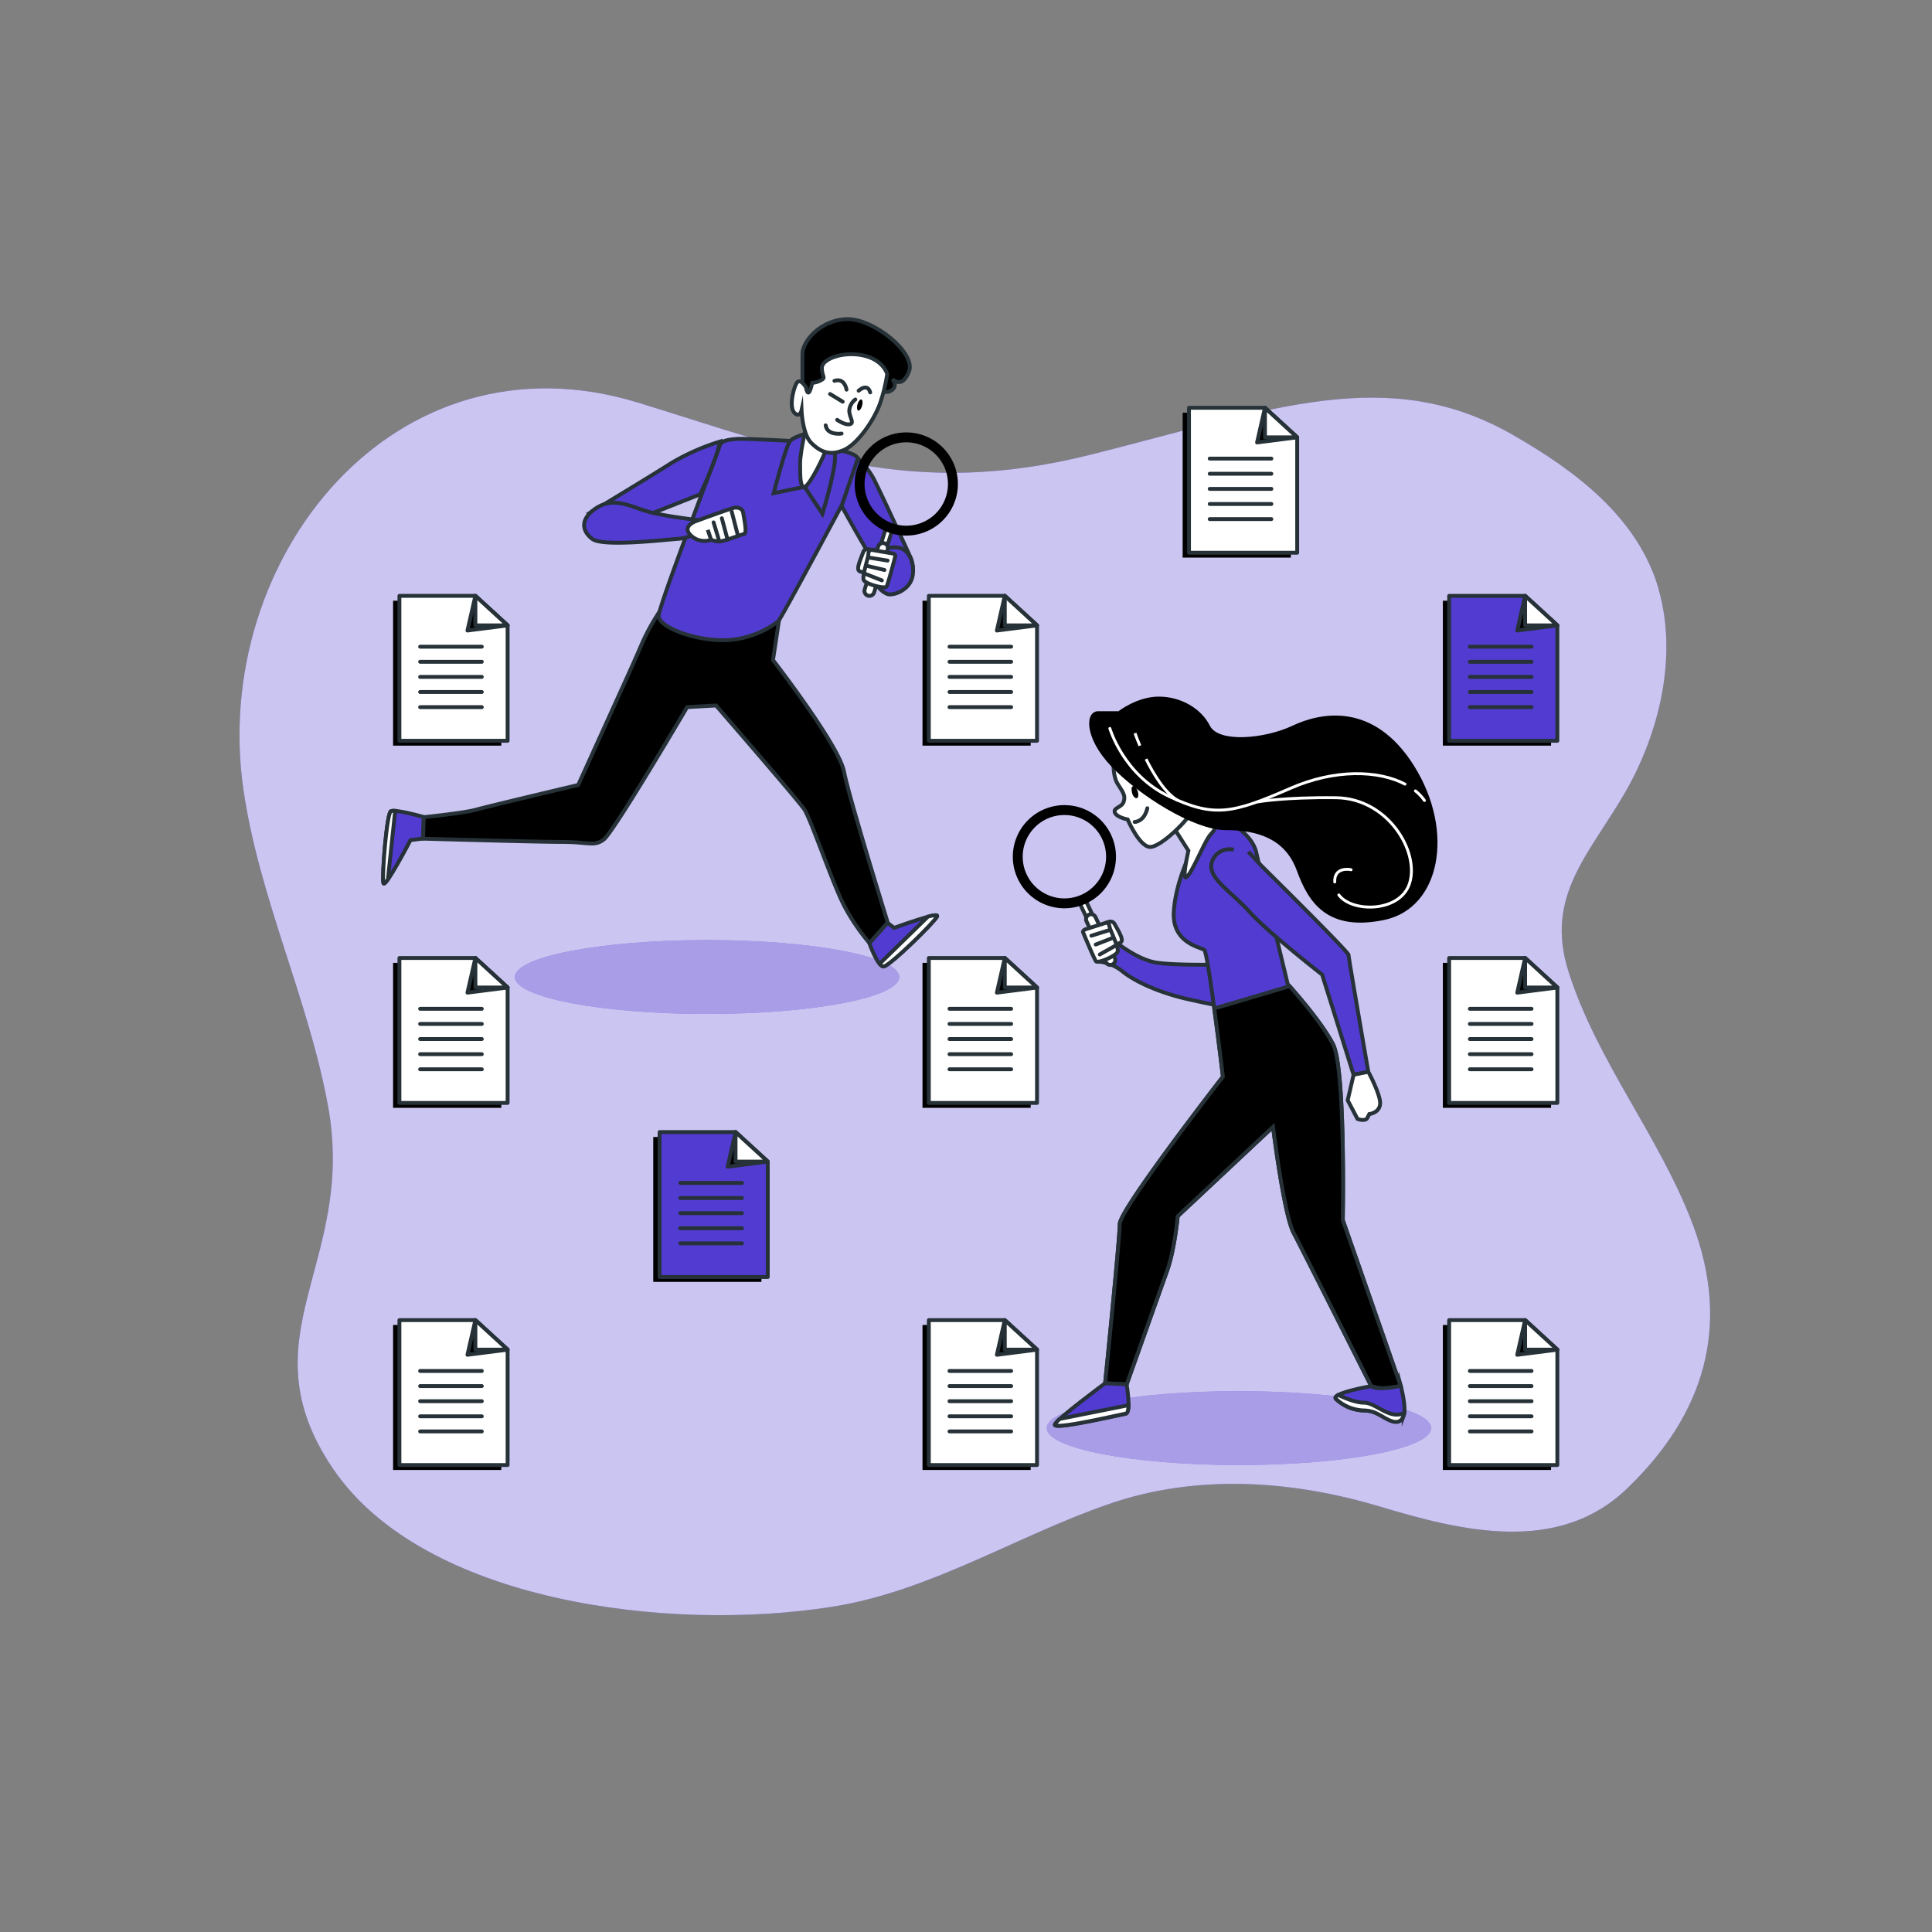 <svg xmlns="http://www.w3.org/2000/svg" viewBox="0 0 500 500"><rect x="0" y="0" width="500" height="500" fill="#808080" stroke="none"/><g id="freepik--background-simple--inject-78"><path d="M429.25,152.55l0-.13c-5.38-18.57-21.62-30.63-37.65-39.83-32.35-18.57-62.35-6.76-109,5s-75-.32-117.34-13.35C102,84.79,54.35,144.79,63,204.37c4.09,28.07,16.75,53.93,21.88,81.77,7.51,40.81-22.07,59.66,1.39,94.08S173,422.5,215.21,415.85c25.57-4,47.71-18.31,71.88-26.65,22.67-7.82,47.31-6.12,70,.69,21.05,6.31,46,12.52,63.84-4.52C441.22,366,448,343.08,438.05,316.78c-8.62-22.77-24.8-42.13-32.15-65.41-6.2-19.59,5.6-30.51,14.72-46.36C429.44,189.68,434.23,169.91,429.25,152.55Z" style="fill:#523BD0"></path><path d="M429.25,152.55l0-.13c-5.38-18.57-21.62-30.63-37.65-39.83-32.35-18.57-62.35-6.76-109,5s-75-.32-117.34-13.35C102,84.79,54.35,144.79,63,204.37c4.09,28.07,16.75,53.93,21.88,81.77,7.51,40.81-22.07,59.66,1.39,94.08S173,422.5,215.21,415.85c25.57-4,47.71-18.31,71.88-26.65,22.67-7.82,47.31-6.12,70,.69,21.05,6.31,46,12.52,63.84-4.52C441.22,366,448,343.08,438.05,316.78c-8.62-22.77-24.8-42.13-32.15-65.41-6.2-19.59,5.6-30.51,14.72-46.36C429.44,189.68,434.23,169.91,429.25,152.55Z" style="fill:#fff;opacity:0.7"></path></g><g id="freepik--Files--inject-78"><polygon points="266.74 286.7 238.74 286.7 238.74 249.19 258.4 249.19 266.74 256.83 266.74 286.7"></polygon><polygon points="268.38 285.43 240.38 285.43 240.38 247.93 260.04 247.93 268.38 255.57 268.38 285.43" style="fill:#fff;stroke:#263238;stroke-linecap:round;stroke-linejoin:round"></polygon><polygon points="260.04 247.93 257.99 256.9 268.38 255.57 260.04 247.93" style="stroke:#263238;stroke-linecap:round;stroke-linejoin:round"></polygon><polygon points="260.04 247.93 260.04 255.57 268.38 255.57 260.04 247.93" style="fill:#fff;stroke:#263238;stroke-linecap:round;stroke-linejoin:round"></polygon><line x1="245.73" y1="261.08" x2="261.69" y2="261.08" style="fill:#fff;stroke:#263238;stroke-linecap:round;stroke-linejoin:round"></line><line x1="245.73" y1="264.99" x2="261.69" y2="264.99" style="fill:#fff;stroke:#263238;stroke-linecap:round;stroke-linejoin:round"></line><line x1="245.73" y1="268.9" x2="261.69" y2="268.9" style="fill:#fff;stroke:#263238;stroke-linecap:round;stroke-linejoin:round"></line><line x1="245.73" y1="272.82" x2="261.69" y2="272.82" style="fill:#fff;stroke:#263238;stroke-linecap:round;stroke-linejoin:round"></line><line x1="245.73" y1="276.73" x2="261.69" y2="276.73" style="fill:#fff;stroke:#263238;stroke-linecap:round;stroke-linejoin:round"></line><polygon points="401.41 286.7 373.41 286.7 373.41 249.19 393.07 249.19 401.41 256.83 401.41 286.7"></polygon><polygon points="403.04 285.43 375.04 285.43 375.04 247.93 394.7 247.93 403.04 255.57 403.04 285.43" style="fill:#fff;stroke:#263238;stroke-linecap:round;stroke-linejoin:round"></polygon><polygon points="394.7 247.93 392.66 256.9 403.04 255.57 394.7 247.93" style="stroke:#263238;stroke-linecap:round;stroke-linejoin:round"></polygon><polygon points="394.7 247.93 394.7 255.57 403.04 255.57 394.7 247.93" style="fill:#fff;stroke:#263238;stroke-linecap:round;stroke-linejoin:round"></polygon><line x1="380.4" y1="261.08" x2="396.36" y2="261.08" style="fill:#fff;stroke:#263238;stroke-linecap:round;stroke-linejoin:round"></line><line x1="380.4" y1="264.99" x2="396.36" y2="264.99" style="fill:#fff;stroke:#263238;stroke-linecap:round;stroke-linejoin:round"></line><line x1="380.4" y1="268.9" x2="396.36" y2="268.9" style="fill:#fff;stroke:#263238;stroke-linecap:round;stroke-linejoin:round"></line><line x1="380.4" y1="272.82" x2="396.36" y2="272.82" style="fill:#fff;stroke:#263238;stroke-linecap:round;stroke-linejoin:round"></line><line x1="380.4" y1="276.73" x2="396.36" y2="276.73" style="fill:#fff;stroke:#263238;stroke-linecap:round;stroke-linejoin:round"></line><polygon points="129.73 286.7 101.73 286.7 101.73 249.19 121.39 249.19 129.73 256.83 129.73 286.7"></polygon><polygon points="131.37 285.43 103.37 285.43 103.37 247.93 123.03 247.93 131.37 255.57 131.37 285.43" style="fill:#fff;stroke:#263238;stroke-linecap:round;stroke-linejoin:round"></polygon><polygon points="123.03 247.93 120.98 256.9 131.37 255.57 123.03 247.93" style="stroke:#263238;stroke-linecap:round;stroke-linejoin:round"></polygon><polygon points="123.03 247.93 123.03 255.57 131.37 255.57 123.03 247.93" style="fill:#fff;stroke:#263238;stroke-linecap:round;stroke-linejoin:round"></polygon><line x1="108.73" y1="261.08" x2="124.69" y2="261.08" style="fill:#fff;stroke:#263238;stroke-linecap:round;stroke-linejoin:round"></line><line x1="108.73" y1="264.99" x2="124.69" y2="264.99" style="fill:#fff;stroke:#263238;stroke-linecap:round;stroke-linejoin:round"></line><line x1="108.73" y1="268.9" x2="124.69" y2="268.9" style="fill:#fff;stroke:#263238;stroke-linecap:round;stroke-linejoin:round"></line><line x1="108.73" y1="272.82" x2="124.69" y2="272.82" style="fill:#fff;stroke:#263238;stroke-linecap:round;stroke-linejoin:round"></line><line x1="108.73" y1="276.73" x2="124.69" y2="276.73" style="fill:#fff;stroke:#263238;stroke-linecap:round;stroke-linejoin:round"></line><polygon points="266.74 380.42 238.74 380.42 238.74 342.91 258.4 342.91 266.74 350.55 266.74 380.42"></polygon><polygon points="268.38 379.15 240.38 379.15 240.38 341.65 260.04 341.65 268.38 349.29 268.38 379.15" style="fill:#fff;stroke:#263238;stroke-linecap:round;stroke-linejoin:round"></polygon><polygon points="260.04 341.65 257.99 350.62 268.38 349.29 260.04 341.65" style="stroke:#263238;stroke-linecap:round;stroke-linejoin:round"></polygon><polygon points="260.04 341.65 260.04 349.29 268.38 349.29 260.04 341.65" style="fill:#fff;stroke:#263238;stroke-linecap:round;stroke-linejoin:round"></polygon><line x1="245.73" y1="354.8" x2="261.69" y2="354.8" style="fill:#fff;stroke:#263238;stroke-linecap:round;stroke-linejoin:round"></line><line x1="245.73" y1="358.71" x2="261.69" y2="358.71" style="fill:#fff;stroke:#263238;stroke-linecap:round;stroke-linejoin:round"></line><line x1="245.73" y1="362.63" x2="261.69" y2="362.63" style="fill:#fff;stroke:#263238;stroke-linecap:round;stroke-linejoin:round"></line><line x1="245.73" y1="366.54" x2="261.69" y2="366.54" style="fill:#fff;stroke:#263238;stroke-linecap:round;stroke-linejoin:round"></line><line x1="245.73" y1="370.45" x2="261.69" y2="370.45" style="fill:#fff;stroke:#263238;stroke-linecap:round;stroke-linejoin:round"></line><polygon points="401.41 380.42 373.41 380.42 373.41 342.91 393.07 342.91 401.41 350.55 401.41 380.42"></polygon><polygon points="403.04 379.15 375.04 379.15 375.04 341.65 394.7 341.65 403.04 349.29 403.04 379.15" style="fill:#fff;stroke:#263238;stroke-linecap:round;stroke-linejoin:round"></polygon><polygon points="394.7 341.65 392.66 350.62 403.04 349.29 394.7 341.65" style="stroke:#263238;stroke-linecap:round;stroke-linejoin:round"></polygon><polygon points="394.7 341.65 394.7 349.29 403.04 349.29 394.7 341.65" style="fill:#fff;stroke:#263238;stroke-linecap:round;stroke-linejoin:round"></polygon><line x1="380.4" y1="354.8" x2="396.36" y2="354.8" style="fill:#fff;stroke:#263238;stroke-linecap:round;stroke-linejoin:round"></line><line x1="380.4" y1="358.71" x2="396.36" y2="358.71" style="fill:#fff;stroke:#263238;stroke-linecap:round;stroke-linejoin:round"></line><line x1="380.4" y1="362.63" x2="396.36" y2="362.63" style="fill:#fff;stroke:#263238;stroke-linecap:round;stroke-linejoin:round"></line><line x1="380.4" y1="366.54" x2="396.36" y2="366.54" style="fill:#fff;stroke:#263238;stroke-linecap:round;stroke-linejoin:round"></line><line x1="380.4" y1="370.45" x2="396.36" y2="370.45" style="fill:#fff;stroke:#263238;stroke-linecap:round;stroke-linejoin:round"></line><polygon points="129.73 380.42 101.73 380.42 101.73 342.91 121.39 342.91 129.73 350.55 129.73 380.42"></polygon><polygon points="131.37 379.15 103.37 379.15 103.37 341.65 123.03 341.65 131.37 349.29 131.37 379.15" style="fill:#fff;stroke:#263238;stroke-linecap:round;stroke-linejoin:round"></polygon><polygon points="123.03 341.65 120.98 350.62 131.37 349.29 123.03 341.65" style="stroke:#263238;stroke-linecap:round;stroke-linejoin:round"></polygon><polygon points="123.03 341.65 123.03 349.29 131.37 349.29 123.03 341.65" style="fill:#fff;stroke:#263238;stroke-linecap:round;stroke-linejoin:round"></polygon><line x1="108.73" y1="354.8" x2="124.69" y2="354.8" style="fill:#fff;stroke:#263238;stroke-linecap:round;stroke-linejoin:round"></line><line x1="108.73" y1="358.71" x2="124.69" y2="358.71" style="fill:#fff;stroke:#263238;stroke-linecap:round;stroke-linejoin:round"></line><line x1="108.73" y1="362.63" x2="124.69" y2="362.63" style="fill:#fff;stroke:#263238;stroke-linecap:round;stroke-linejoin:round"></line><line x1="108.73" y1="366.54" x2="124.69" y2="366.54" style="fill:#fff;stroke:#263238;stroke-linecap:round;stroke-linejoin:round"></line><line x1="108.73" y1="370.45" x2="124.69" y2="370.45" style="fill:#fff;stroke:#263238;stroke-linecap:round;stroke-linejoin:round"></line><polygon points="197.06 331.75 169.06 331.75 169.06 294.25 188.73 294.25 197.06 301.89 197.06 331.75"></polygon><polygon points="198.7 330.49 170.7 330.49 170.7 292.98 190.36 292.98 198.7 300.62 198.7 330.49" style="fill:#523BD0;stroke:#263238;stroke-linecap:round;stroke-linejoin:round"></polygon><polygon points="190.36 292.98 188.32 301.95 198.7 300.62 190.36 292.98" style="stroke:#263238;stroke-linecap:round;stroke-linejoin:round"></polygon><polygon points="190.36 292.98 190.36 300.62 198.7 300.62 190.36 292.98" style="fill:#fff;stroke:#263238;stroke-linecap:round;stroke-linejoin:round"></polygon><line x1="176.06" y1="306.14" x2="192.02" y2="306.14" style="fill:#fff;stroke:#263238;stroke-linecap:round;stroke-linejoin:round"></line><line x1="176.06" y1="310.05" x2="192.02" y2="310.05" style="fill:#fff;stroke:#263238;stroke-linecap:round;stroke-linejoin:round"></line><line x1="176.06" y1="313.96" x2="192.02" y2="313.96" style="fill:#fff;stroke:#263238;stroke-linecap:round;stroke-linejoin:round"></line><line x1="176.06" y1="317.87" x2="192.02" y2="317.87" style="fill:#fff;stroke:#263238;stroke-linecap:round;stroke-linejoin:round"></line><line x1="176.06" y1="321.78" x2="192.02" y2="321.78" style="fill:#fff;stroke:#263238;stroke-linecap:round;stroke-linejoin:round"></line><polygon points="266.74 192.98 238.74 192.98 238.74 155.47 258.4 155.47 266.74 163.11 266.74 192.98"></polygon><polygon points="268.38 191.71 240.38 191.71 240.38 154.21 260.04 154.21 268.38 161.85 268.38 191.71" style="fill:#fff;stroke:#263238;stroke-linecap:round;stroke-linejoin:round"></polygon><polygon points="260.04 154.21 257.99 163.18 268.38 161.85 260.04 154.21" style="stroke:#263238;stroke-linecap:round;stroke-linejoin:round"></polygon><polygon points="260.04 154.21 260.04 161.85 268.38 161.85 260.04 154.21" style="fill:#fff;stroke:#263238;stroke-linecap:round;stroke-linejoin:round"></polygon><line x1="245.73" y1="167.36" x2="261.69" y2="167.36" style="fill:#fff;stroke:#263238;stroke-linecap:round;stroke-linejoin:round"></line><line x1="245.73" y1="171.27" x2="261.69" y2="171.27" style="fill:#fff;stroke:#263238;stroke-linecap:round;stroke-linejoin:round"></line><line x1="245.73" y1="175.18" x2="261.69" y2="175.18" style="fill:#fff;stroke:#263238;stroke-linecap:round;stroke-linejoin:round"></line><line x1="245.73" y1="179.09" x2="261.69" y2="179.09" style="fill:#fff;stroke:#263238;stroke-linecap:round;stroke-linejoin:round"></line><line x1="245.73" y1="183.01" x2="261.69" y2="183.01" style="fill:#fff;stroke:#263238;stroke-linecap:round;stroke-linejoin:round"></line><polygon points="334.07 144.31 306.07 144.31 306.07 106.81 325.74 106.81 334.07 114.44 334.07 144.31"></polygon><polygon points="335.71 143.05 307.71 143.05 307.71 105.54 327.37 105.54 335.71 113.18 335.71 143.05" style="fill:#fff;stroke:#263238;stroke-linecap:round;stroke-linejoin:round"></polygon><polygon points="327.37 105.54 325.33 114.51 335.71 113.18 327.37 105.54" style="stroke:#263238;stroke-linecap:round;stroke-linejoin:round"></polygon><polygon points="327.37 105.54 327.37 113.18 335.71 113.18 327.37 105.54" style="fill:#fff;stroke:#263238;stroke-linecap:round;stroke-linejoin:round"></polygon><line x1="313.07" y1="118.69" x2="329.03" y2="118.69" style="fill:#fff;stroke:#263238;stroke-linecap:round;stroke-linejoin:round"></line><line x1="313.07" y1="122.61" x2="329.03" y2="122.61" style="fill:#fff;stroke:#263238;stroke-linecap:round;stroke-linejoin:round"></line><line x1="313.07" y1="126.52" x2="329.03" y2="126.52" style="fill:#fff;stroke:#263238;stroke-linecap:round;stroke-linejoin:round"></line><line x1="313.07" y1="130.43" x2="329.03" y2="130.43" style="fill:#fff;stroke:#263238;stroke-linecap:round;stroke-linejoin:round"></line><line x1="313.07" y1="134.34" x2="329.03" y2="134.34" style="fill:#fff;stroke:#263238;stroke-linecap:round;stroke-linejoin:round"></line><polygon points="401.41 192.98 373.41 192.98 373.41 155.47 393.07 155.47 401.41 163.11 401.41 192.98"></polygon><polygon points="403.04 191.71 375.04 191.71 375.04 154.21 394.7 154.21 403.04 161.85 403.04 191.71" style="fill:#523BD0;stroke:#263238;stroke-linecap:round;stroke-linejoin:round"></polygon><polygon points="394.7 154.21 392.66 163.18 403.04 161.85 394.7 154.21" style="stroke:#263238;stroke-linecap:round;stroke-linejoin:round"></polygon><polygon points="394.7 154.21 394.7 161.85 403.04 161.85 394.7 154.21" style="fill:#fff;stroke:#263238;stroke-linecap:round;stroke-linejoin:round"></polygon><line x1="380.4" y1="167.36" x2="396.36" y2="167.36" style="fill:#fff;stroke:#263238;stroke-linecap:round;stroke-linejoin:round"></line><line x1="380.4" y1="171.27" x2="396.36" y2="171.27" style="fill:#fff;stroke:#263238;stroke-linecap:round;stroke-linejoin:round"></line><line x1="380.4" y1="175.18" x2="396.36" y2="175.18" style="fill:#fff;stroke:#263238;stroke-linecap:round;stroke-linejoin:round"></line><line x1="380.4" y1="179.09" x2="396.36" y2="179.09" style="fill:#fff;stroke:#263238;stroke-linecap:round;stroke-linejoin:round"></line><line x1="380.4" y1="183.01" x2="396.36" y2="183.01" style="fill:#fff;stroke:#263238;stroke-linecap:round;stroke-linejoin:round"></line><polygon points="129.73 192.98 101.73 192.98 101.73 155.47 121.39 155.47 129.73 163.11 129.73 192.98"></polygon><polygon points="131.37 191.71 103.37 191.71 103.37 154.21 123.03 154.21 131.37 161.85 131.37 191.71" style="fill:#fff;stroke:#263238;stroke-linecap:round;stroke-linejoin:round"></polygon><polygon points="123.03 154.21 120.98 163.18 131.37 161.85 123.03 154.21" style="stroke:#263238;stroke-linecap:round;stroke-linejoin:round"></polygon><polygon points="123.03 154.21 123.03 161.85 131.37 161.85 123.03 154.21" style="fill:#fff;stroke:#263238;stroke-linecap:round;stroke-linejoin:round"></polygon><line x1="108.73" y1="167.36" x2="124.69" y2="167.36" style="fill:#fff;stroke:#263238;stroke-linecap:round;stroke-linejoin:round"></line><line x1="108.73" y1="171.27" x2="124.69" y2="171.27" style="fill:#fff;stroke:#263238;stroke-linecap:round;stroke-linejoin:round"></line><line x1="108.73" y1="175.18" x2="124.69" y2="175.18" style="fill:#fff;stroke:#263238;stroke-linecap:round;stroke-linejoin:round"></line><line x1="108.73" y1="179.09" x2="124.69" y2="179.09" style="fill:#fff;stroke:#263238;stroke-linecap:round;stroke-linejoin:round"></line><line x1="108.73" y1="183.01" x2="124.69" y2="183.01" style="fill:#fff;stroke:#263238;stroke-linecap:round;stroke-linejoin:round"></line></g><g id="freepik--character-2--inject-78"><ellipse cx="320.64" cy="369.59" rx="49.74" ry="9.56" style="fill:#523BD0"></ellipse><ellipse cx="320.64" cy="369.59" rx="49.74" ry="9.56" style="fill:#fff;opacity:0.5"></ellipse><path d="M282.91,238.51a.71.71,0,0,1-.22.15.85.85,0,0,1-1.13-.41l-2-4.21a.86.86,0,0,1,1.55-.73l2,4.21A.85.85,0,0,1,282.91,238.51Z" style="fill:#fff;stroke:#263238;stroke-miterlimit:10"></path><path d="M284.71,248.9a11.66,11.66,0,0,1,5.84,2.54c2.8,2.29,8.9,5.34,16.79,7.12s9.91,2,9.91,2l-2-10.93s-11.19.25-16-.51-10.43-5.08-13-7.37S284.71,248.9,284.71,248.9Z" style="fill:#523BD0;stroke:#263238;stroke-miterlimit:10"></path><path d="M288.22,249.38a1.51,1.51,0,0,1-.32.22,1.29,1.29,0,0,1-1.71-.61l-5-10.55a1.28,1.28,0,1,1,2.32-1.1l5,10.55A1.3,1.3,0,0,1,288.22,249.38Z" style="fill:#fff;stroke:#263238;stroke-miterlimit:10"></path><path d="M284.56,231.49a13.35,13.35,0,1,1,.68-18.87A13.37,13.37,0,0,1,284.56,231.49Zm-16.44-17.68a10.79,10.79,0,1,0,15.24.55A10.8,10.8,0,0,0,268.12,213.81Z"></path><path d="M286.46,238.74s1.39-.74,2,.4,2.12,3.51,1.83,4.37-1.91,1-2.7.11a16.6,16.6,0,0,1-1.88-3.68Z" style="fill:#fff;stroke:#263238;stroke-miterlimit:10"></path><path d="M281.12,240.44l5.34-1.7a1.54,1.54,0,0,1,.7,1.12c.11.8,2.36,5.25,2.11,6.37s-5.13,3.17-5.62,2.56-3.37-7.56-3.37-7.56S280.2,240.7,281.12,240.44Z" style="fill:#fff;stroke:#263238;stroke-miterlimit:10"></path><line x1="287.27" y1="240.66" x2="282.45" y2="242.16" style="fill:none;stroke:#263238;stroke-linecap:round;stroke-miterlimit:10"></line><line x1="287.97" y1="242.74" x2="283.58" y2="244.44" style="fill:none;stroke:#263238;stroke-linecap:round;stroke-miterlimit:10"></line><line x1="288.78" y1="244.67" x2="284.62" y2="247.02" style="fill:none;stroke:#263238;stroke-linecap:round;stroke-miterlimit:10"></line><path d="M308.61,219.66s-4.33,8.13-4.83,16.27,6.86,9.15,7.88,9.91,4.83,32.8,4.83,32.8-26.7,34.33-26.7,38.14S286,358,286,358l5.59.26S300,334.58,302,329s2.79-14.24,2.79-14.24l24.67-23.14s2.79,22.63,5.34,27.46,20.08,39.67,20.08,39.67a27,27,0,0,0,4.58.76,7.94,7.94,0,0,0,3.05-.76l-15-43s.76-39.16-2.54-45.52-11.7-15.51-11.7-15.51-7.12-29.49-8.14-34.07-6.86-8.39-9.66-8.39S308.61,219.66,308.61,219.66Z" style="fill:#523BD0;stroke:#263238;stroke-miterlimit:10"></path><path d="M304,214.57l3.56,5.59s-2,8.65-.25,6.62,4.57-9.41,6.1-10.94a8.59,8.59,0,0,0,2-3.56L307.84,208Z" style="fill:#fff;stroke:#263238;stroke-miterlimit:10"></path><path d="M288.21,195.92s-.45,4.67,1.07,7,2,3.05,1.53,4.57-2.8,1.53-2.29,2.8,3.31,1.78,3.31,1.78,3.05,7.12,5.84,7.12,9.94-7,10.95-9.55-9.42-9.27-11.2-10.79S290.24,193.12,288.21,195.92Z" style="fill:#fff;stroke:#263238;stroke-miterlimit:10"></path><path d="M294.43,204.78c.28.85.19,1.65-.21,1.78s-1-.45-1.23-1.3-.2-1.65.2-1.79S294.14,203.92,294.43,204.78Z"></path><path d="M293.65,212.72s2.46,0,3.28-3.55" style="fill:none;stroke:#263238;stroke-linecap:round;stroke-miterlimit:10"></path><path d="M289.47,184.06h-5.26c-3.38,0-3.75,6.75,3.38,14.26s21.39,16.51,29.65,16.51,15.39,2.25,18.39,10.51,7.88,15.76,22.52,12.76,18.39-22.89,7.88-39.78-24.4-13.89-31.53-10.51-19.14,4.5-21.39,0-7.57-7.53-13.2-7.53S289.47,184.06,289.47,184.06Z"></path><path d="M362.51,358.74l-15-43s.76-39.16-2.54-45.52c-2.84-5.45-9.4-12.94-11.21-15L314.25,261c1.16,8.6,2.24,17.65,2.24,17.65s-26.7,34.33-26.7,38.14S286,358,286,358l5.59.26S300,334.58,302,329s2.79-14.24,2.79-14.24l24.67-23.14s2.79,22.63,5.34,27.46,20.08,39.67,20.08,39.67a27,27,0,0,0,4.58.76A7.94,7.94,0,0,0,362.51,358.74Z" style="stroke:#263238;stroke-miterlimit:10"></path><path d="M319.29,219.91a4.75,4.75,0,0,0-5.6,3.05c-1.52,4.07,4.83,7.63,9.66,13s18.82,16.27,18.82,16.27l8.14,25.94,3.81-.77S349,247.88,349,247.12s-21.35-21.87-22.12-22.63-3.81-4.07-3.81-4.07" style="fill:#523BD0;stroke:#263238;stroke-miterlimit:10"></path><path d="M350.31,278.14l-1.53,6.61,2.54,4.83s2,.76,2.55-.26l.5-1s2.55-.26,2.8-2.55-3.05-8.39-3.05-8.39Z" style="fill:#fff;stroke:#263238;stroke-miterlimit:10"></path><path d="M286,358s-12.46,9.16-13,10.68,16.78-2.54,18.31-2.8.25-7.62.25-7.62Z" style="fill:#523BD0;stroke:#263238;stroke-miterlimit:10"></path><path d="M274.28,367.21a5.53,5.53,0,0,0-1.27,1.44c-.51,1.53,16.78-2.54,18.31-2.8.52-.08.71-1,.74-2.19Z" style="fill:#fff;stroke:#263238;stroke-miterlimit:10"></path><path d="M354.88,358.74s-10.42,1.78-9.15,3.3a10.82,10.82,0,0,0,7.12,3c2.54,0,3.56.76,5.85,2s3.81,1.27,4.57-.77-.76-7.62-.76-7.62S356.41,360,354.88,358.74Z" style="fill:#523BD0;stroke:#263238;stroke-miterlimit:10"></path><path d="M358.7,367.13c2.28,1.27,3.81,1.27,4.57-.77a2.84,2.84,0,0,0,.16-.72c-3.79,1.91-7.28-2.63-10.46-2.63-2,0-4.79-1.11-6.64-2-.6.34-.88.68-.6,1a10.82,10.82,0,0,0,7.12,3C355.39,365.09,356.41,365.85,358.7,367.13Z" style="fill:#fff;stroke:#263238;stroke-miterlimit:10"></path><path d="M296.59,196.44c2,4,4.89,8.77,8.23,10.72" style="fill:none;stroke:#fff;stroke-miterlimit:10;stroke-width:0.75px"></path><path d="M293.74,189.75s.45,1.31,1.27,3.24" style="fill:none;stroke:#fff;stroke-miterlimit:10;stroke-width:0.75px"></path><path d="M366.31,204.68a12.4,12.4,0,0,1,2.34,2.48" style="fill:none;stroke:#fff;stroke-linecap:round;stroke-miterlimit:10;stroke-width:0.75px"></path><path d="M287.23,188.52s3.52,12,15.3,17.58S319.06,210.5,334,204c11.44-5,22.68-4.7,29.61-1.07" style="fill:none;stroke:#fff;stroke-linecap:round;stroke-miterlimit:10;stroke-width:0.75px"></path><path d="M345.43,228.25c-.19-3.87,3.77-3.31,4.23-3.16" style="fill:none;stroke:#fff;stroke-linecap:round;stroke-miterlimit:10;stroke-width:0.75px"></path><path d="M325.57,207.51s6.86-1.23,20.22-1.06,21.63,13.9,19,22.16c-2.42,7.58-14.9,7.62-18.3,3" style="fill:none;stroke:#fff;stroke-linecap:round;stroke-miterlimit:10;stroke-width:0.75px"></path></g><g id="freepik--character-1--inject-78"><ellipse cx="182.99" cy="252.85" rx="49.74" ry="9.56" style="fill:#523BD0"></ellipse><ellipse cx="182.99" cy="252.85" rx="49.74" ry="9.56" style="fill:#fff;opacity:0.5"></ellipse><path d="M207.67,99.77s0-5,0-8.18,4.53-8.72,11.38-9,18,8.68,16.22,13.48-4.34,2-4.34,2,1.83,2.06-.68,3.2S226,97.72,226,97.72s-3.43-3.2-6.63-3.2-2.28.23-4.57,3.42-4.34,2.29-4.34,3.43,1.6,3-.91,3S207.67,99.77,207.67,99.77Z" style="stroke:#263238;stroke-miterlimit:10"></path><path d="M109.69,211.45s-7.47-2.13-8.54-1.49-2.35,17.09-1.92,18.58,7-11.11,7-11.11l3.2-.42Z" style="fill:#523BD0;stroke:#263238;stroke-miterlimit:10"></path><path d="M102.27,209.85a2.24,2.24,0,0,0-1.12.11c-1.07.64-2.35,17.09-1.92,18.58.1.35.54-.08,1.16-.94Z" style="fill:#fff;stroke:#263238;stroke-miterlimit:10"></path><path d="M171.43,157.2a55.58,55.58,0,0,0-5.13,9c-1.92,4.48-4.06,9.18-4.06,9.18l-12.6,27.77s-23.5,5.56-26.49,6.41-13.46,1.92-13.46,1.92l-.21,5.56s29.26.85,36.1.85,8.12,1.28,10.68-.64S177.83,183,177.83,183l7.48-.42s21.15,24.35,22.86,26.91,7.47,19.65,10.46,25.21a54.32,54.32,0,0,0,6.41,9.39l4.7-5.34s-10-32.25-11.32-39.09-18.37-28.83-18.37-28.83l1.71-11.32S174.2,160.4,171.43,157.2Z" style="stroke:#263238;stroke-miterlimit:10"></path><path d="M208.57,114.33s-15.49-.89-17.72-.74-4.32.44-4.61,1.78-15.78,41.38-15.78,44.06,8.63,6.26,16.67,6.26a23.68,23.68,0,0,0,14.29-4.92c.74-.59,20.84-38.25,21.29-39.15s.29-2.23-1.19-3.57S208.57,114.33,208.57,114.33Z" style="fill:#523BD0;stroke:#263238;stroke-miterlimit:10"></path><path d="M209.46,112s-4,.89-5.06,2.23-4.17,13.4-4.17,13.4l8-1.64,4.61,7s3.13-10.12,3.28-14.44S211.69,111.5,209.46,112Z" style="fill:#523BD0;stroke:#263238;stroke-miterlimit:10"></path><path d="M186.38,114.26a57.91,57.91,0,0,0-12.6,5.55c-5.35,3.42-20.94,12.82-20.94,12.82l10,2.56,18.37-7.26S185.1,119.81,186.38,114.26Z" style="fill:#523BD0;stroke:#263238;stroke-miterlimit:10"></path><path d="M182.11,134.77s-9.83-1.07-14.32-2.35-8.75-3.85-13.24-1.07-4.06,6-1.28,8.12,18.8.21,22,0a11.5,11.5,0,0,0,5.34-1.71Z" style="fill:#523BD0;stroke:#263238;stroke-miterlimit:10"></path><path d="M179.76,135s9.82-3.63,10.46-3.63,1.93,0,2.14,1.49,1.07,5.13.21,5.34-5.34,1.93-6.41,1.93a6.59,6.59,0,0,1-2.13-.43,5.05,5.05,0,0,1-4.91-.85C176.77,136.9,178.47,135.62,179.76,135Z" style="fill:#fff;stroke:#263238;stroke-miterlimit:10"></path><line x1="184.03" y1="139.68" x2="183.17" y2="137.12" style="fill:none;stroke:#263238;stroke-miterlimit:10"></line><line x1="186.81" y1="134.13" x2="188.3" y2="139.68" style="fill:none;stroke:#263238;stroke-linecap:round;stroke-miterlimit:10"></line><line x1="189.37" y1="132.42" x2="190.86" y2="138.18" style="fill:none;stroke:#263238;stroke-linecap:round;stroke-miterlimit:10"></line><line x1="184.67" y1="135.19" x2="186.16" y2="140.11" style="fill:none;stroke:#263238;stroke-linecap:round;stroke-miterlimit:10"></line><path d="M222,118.69a19.66,19.66,0,0,1,4.72,6.46c2.29,4.58,9,19.26,9,19.26s2.15,5-2.29,6.6-5-2.69-6.87-5.12-8.75-14.95-8.75-14.95Z" style="fill:#523BD0;stroke:#263238;stroke-miterlimit:10"></path><path d="M226.88,143.33a7,7,0,0,1,5.52-1.61c3.5.4,4.72,5.79,3.37,8.62s-5,3.9-6.2,3.36S224.46,151,226.88,143.33Z" style="fill:#523BD0;stroke:#263238;stroke-miterlimit:10"></path><path d="M228.55,142.63a.73.73,0,0,1-.25,0,.85.85,0,0,1-.56-1.07l1.4-4.45a.84.84,0,0,1,1.07-.55.85.85,0,0,1,.56,1.07l-1.4,4.45A.87.87,0,0,1,228.55,142.63Z" style="fill:#fff;stroke:#263238;stroke-miterlimit:10"></path><path d="M225,154.21a1.21,1.21,0,0,1-.38-.06,1.29,1.29,0,0,1-.84-1.61l3.51-11.15a1.28,1.28,0,0,1,2.44.77l-3.51,11.15A1.27,1.27,0,0,1,225,154.21Z" style="fill:#fff;stroke:#263238;stroke-miterlimit:10"></path><path d="M234.55,138.61a13.35,13.35,0,1,1,13.35-13.35A13.37,13.37,0,0,1,234.55,138.61Zm0-24.14a10.79,10.79,0,1,0,10.78,10.79A10.8,10.8,0,0,0,234.55,114.47Z"></path><path d="M225.27,142.26s-1.49-.54-1.89.67-1.62,3.77-1.21,4.58,2,.67,2.69-.27a16.83,16.83,0,0,0,1.35-3.91Z" style="fill:#fff;stroke:#263238;stroke-miterlimit:10"></path><path d="M230.79,143.2l-5.52-.94a1.55,1.55,0,0,0-.54,1.21c0,.81-1.62,5.52-1.22,6.6s5.53,2.42,5.93,1.75,2.29-7.95,2.29-7.95S231.73,143.33,230.79,143.2Z" style="fill:#fff;stroke:#263238;stroke-miterlimit:10"></path><line x1="224.73" y1="144.28" x2="229.71" y2="145.08" style="fill:none;stroke:#263238;stroke-linecap:round;stroke-miterlimit:10"></line><line x1="224.32" y1="146.43" x2="228.9" y2="147.51" style="fill:none;stroke:#263238;stroke-linecap:round;stroke-miterlimit:10"></line><line x1="223.78" y1="148.45" x2="228.23" y2="150.2" style="fill:none;stroke:#263238;stroke-linecap:round;stroke-miterlimit:10"></line><path d="M209,108.82s-1.93,7.74-1.93,11.17,0,6.25,1.19,6,5.21-8,5.95-11S212.29,106.14,209,108.82Z" style="fill:#fff;stroke:#263238;stroke-miterlimit:10"></path><path d="M208.58,100.23s-1.6-2.74-2.51-.92-1.83,6.17-.46,7.54,1.83-.68,1.83-.68.23,6.17,2.51,8.45,4.8,3.43,8.46,1.83,8.22-8.23,9.59-12.79a41.59,41.59,0,0,0,1.6-6.86s-.91-3.65-6.17-4.8-10.73.92-10.73,3.2,1.14,2.52-.23,3.2a5.65,5.65,0,0,1-2.29.69S209.27,103.88,208.58,100.23Z" style="fill:#fff;stroke:#263238;stroke-miterlimit:10"></path><path d="M223.11,105c-.23.8-.69,1.36-1,1.26s-.43-.82-.2-1.61.69-1.36,1-1.26S223.34,104.2,223.11,105Z"></path><line x1="214.82" y1="101.97" x2="218.09" y2="103.96" style="fill:none;stroke:#263238;stroke-linecap:round;stroke-miterlimit:10"></line><path d="M222.21,101.12s2.27-2.13,3,.43" style="fill:none;stroke:#263238;stroke-linecap:round;stroke-miterlimit:10"></path><path d="M219.08,100.84s-.43-3.13-3.13-2.28" style="fill:none;stroke:#263238;stroke-linecap:round;stroke-miterlimit:10"></path><path d="M221.36,103.39a4,4,0,0,0-1.57,2.85c0,1.7,1.42,3.27.14,3.55s-3.27-1.13-3.27-1.13" style="fill:none;stroke:#263238;stroke-linecap:round;stroke-miterlimit:10"></path><path d="M217.8,112.21s-3.7.57-4.12-2.13" style="fill:none;stroke:#263238;stroke-linecap:round;stroke-miterlimit:10"></path><path d="M225,244.13s2.14,6,3.63,6,13.46-11.75,13.89-13-11.11,3-11.11,3l-1.71-1.29Z" style="fill:#523BD0;stroke:#263238;stroke-miterlimit:10"></path><path d="M240.16,237.21l-12.5,12.2c.35.42.69.71,1,.71,1.5,0,13.46-11.75,13.89-13C242.69,236.68,241.65,236.83,240.16,237.21Z" style="fill:#fff;stroke:#263238;stroke-miterlimit:10"></path></g></svg>